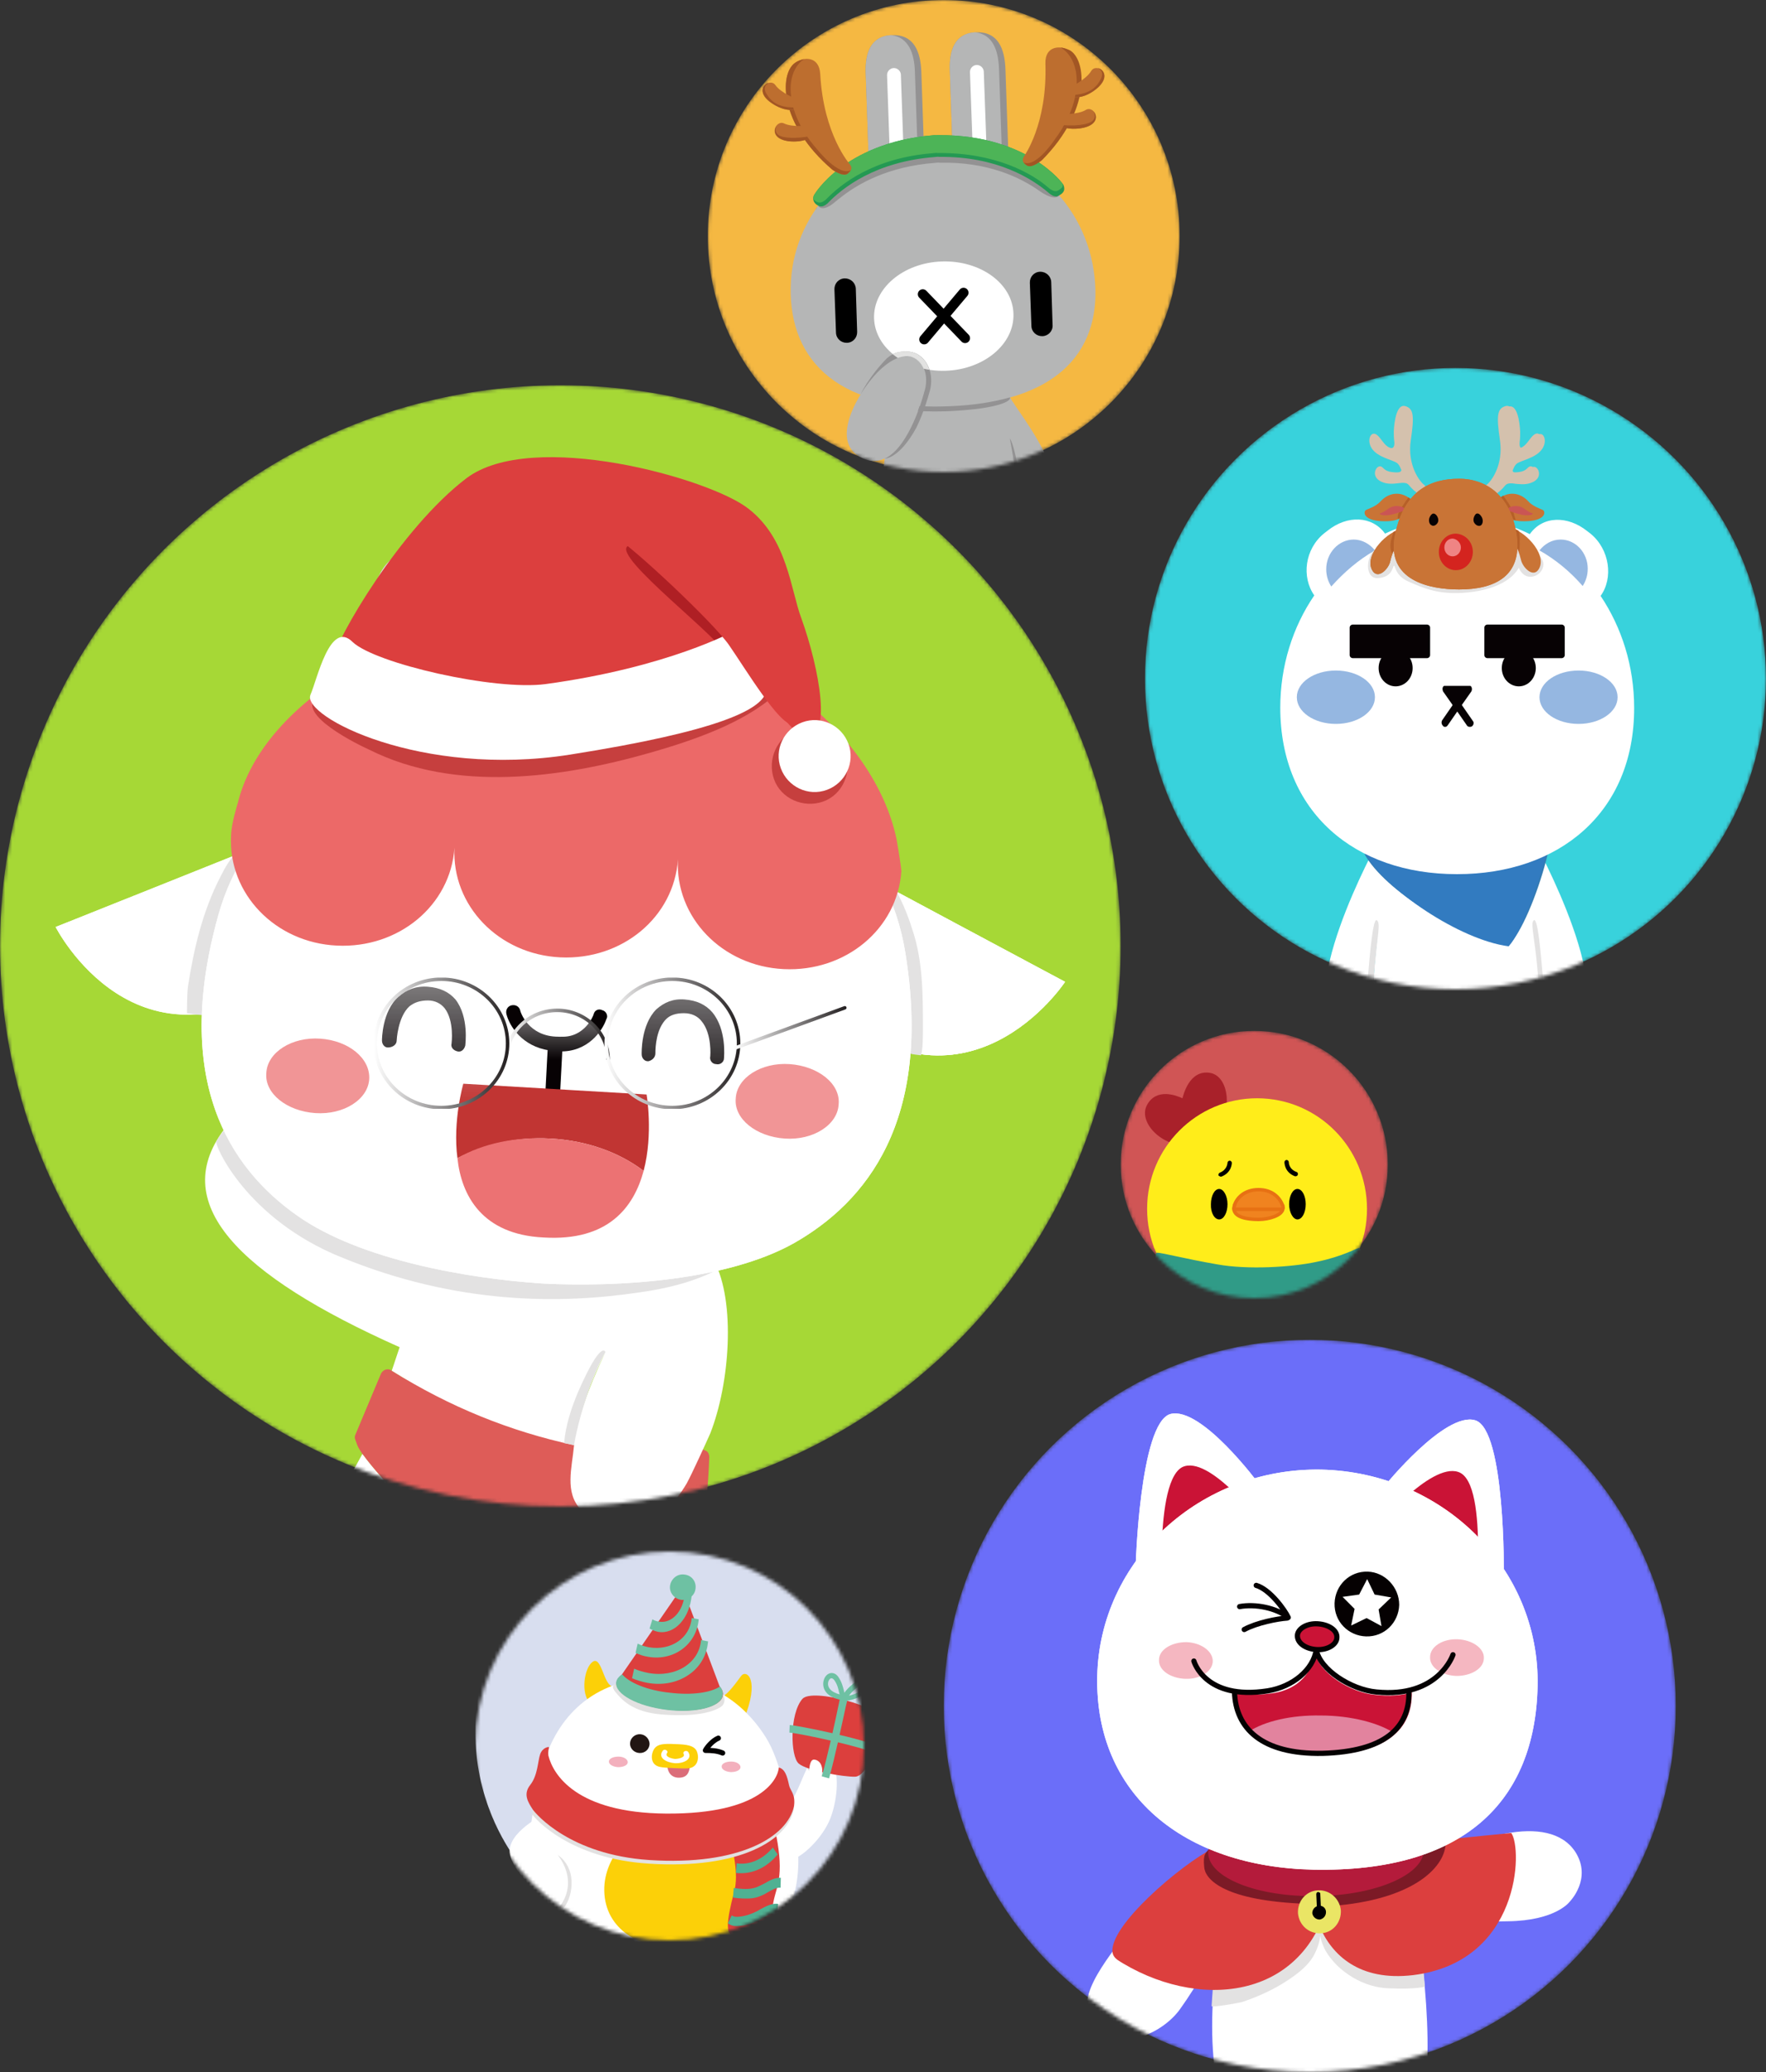 <svg width="509" height="597" viewBox="0 0 509 597" fill="none" xmlns="http://www.w3.org/2000/svg">
<rect x="0" y="0" width="509" height="597" fill="#333333" stroke="none"/>
<mask id="mask0_435_4695" style="mask-type:alpha" maskUnits="userSpaceOnUse" x="0" y="111" width="323" height="323">
<circle cx="161.5" cy="272.5" r="161.5" fill="#C4C4C4"/>
</mask>
<g mask="url(#mask0_435_4695)">
<circle cx="161.5" cy="272.5" r="161.5" fill="#A6D836"/>
<g clip-path="url(#clip0_435_4695)">
<path d="M199.914 416.354C198.784 418.894 193.417 421.716 192.005 424.256C184.944 435.826 188.898 434.133 176.753 425.384C176.47 425.384 176.47 425.102 176.188 424.82C173.645 421.434 167.996 423.127 168.279 417.765C168.279 416.636 169.409 416.072 168.279 415.79C150.484 411.839 129.018 405.066 112.918 394.907C111.788 394.061 110.375 394.625 109.811 395.754L102.467 413.25C102.184 413.814 102.184 414.379 102.467 414.943C103.032 416.354 102.749 416.354 104.444 418.894C110.658 427.36 121.109 437.519 135.514 449.936C135.796 450.218 136.079 450.218 136.361 450.5L154.156 455.58C154.439 455.58 155.003 455.58 155.286 455.58C155.568 455.58 155.851 455.297 156.416 455.297C156.416 455.297 156.698 455.297 156.698 455.015C171.951 450.5 186.921 447.114 201.609 444.856C202.738 444.574 200.479 445.138 201.609 444.856C203.303 437.801 204.151 427.924 204.433 419.741C204.433 419.176 204.151 418.33 203.586 418.047L199.914 416.354Z" fill="#DE5C58"/>
<path d="M135.796 450.218C121.391 437.801 110.658 427.36 104.444 418.894C96.535 433.568 90.038 442.316 85.237 447.678C70.549 450.218 72.526 456.426 74.221 463.481C81 477.591 97.1 481.26 104.726 472.794C114.047 466.303 127.605 459.813 135.796 450.218Z" fill="white"/>
<path d="M197.936 427.36C199.348 424.82 203.585 415.508 204.715 412.968C210.364 398.576 212.059 375.153 205.845 363.301L65.182 324.64C47.952 346.369 68.289 367.252 115.177 388.135L122.238 366.123L115.177 388.135L112.917 394.907C129.582 405.349 147.094 412.404 165.454 416.354C166.301 409.299 169.126 400.269 174.492 389.546C169.408 400.269 166.301 409.017 165.454 416.354C164.889 422.845 162.629 429.9 167.431 434.979C180.989 445.703 190.875 439.212 197.936 427.36Z" fill="white"/>
<path d="M65.748 324.076C64.053 326.333 62.923 327.744 62.358 328.873C61.793 330.002 71.114 351.167 98.23 362.172C131.842 376 161.782 375.718 184.379 372.331C206.975 369.227 213.754 360.761 213.754 360.761L118.849 350.884L65.748 324.076Z" fill="#E3E2E2"/>
<path d="M105.291 203.295C105.291 203.295 102.466 166.045 114.047 160.401C125.628 154.757 130.147 188.621 130.147 188.621L105.291 203.295Z" fill="#DCDCDD"/>
<path d="M225.052 209.786C225.052 209.786 231.831 173.1 220.815 166.327C209.799 159.555 201.891 192.572 201.891 192.572L225.052 209.786Z" fill="#DCDCDD"/>
<path d="M81.565 240.827C80.435 241.392 16.035 267.072 16.035 267.072C16.035 267.072 39.479 313.352 85.237 280.617C116.589 257.759 81.565 240.827 81.565 240.827Z" fill="white"/>
<path d="M81.565 240.827C80.435 241.392 16.035 267.072 16.035 267.072C16.035 267.072 39.479 313.352 85.237 280.617C116.589 257.759 81.565 240.827 81.565 240.827Z" fill="white"/>
<path d="M69.136 244.778C66.594 246.754 64.9 249.858 63.487 252.68C58.403 262.557 55.861 273.28 54.166 284.286C53.884 286.543 53.884 291.905 53.884 291.905C58.685 292.752 60.945 292.47 64.617 292.752C65.182 282.875 68.007 273.28 69.701 263.403C70.549 258.042 71.114 252.68 72.808 247.6C73.091 246.754 73.373 245.625 72.808 244.778C72.243 244.214 71.678 244.214 70.831 244.214C70.266 244.496 69.419 244.778 68.854 245.343" fill="#E3E2E2"/>
<path d="M244.824 249.575C245.672 250.14 306.964 282.875 306.964 282.875C306.964 282.875 278.436 326.333 236.633 288.801C207.823 262.839 244.824 249.575 244.824 249.575Z" fill="white"/>
<path d="M244.824 249.575C245.672 250.14 306.964 282.875 306.964 282.875C306.964 282.875 278.436 326.333 236.633 288.801C207.823 262.839 244.824 249.575 244.824 249.575Z" fill="white"/>
<path d="M244.824 249.575C245.672 250.14 306.964 282.875 306.964 282.875C306.964 282.875 278.436 326.333 236.633 288.801C207.823 262.839 244.824 249.575 244.824 249.575Z" fill="white"/>
<path d="M256.97 254.655C259.512 258.324 261.489 263.121 262.901 267.636C266.008 276.666 266.008 286.543 266.008 296.138C266.008 298.678 266.008 302.346 265.443 304.04C263.466 303.757 260.924 303.757 260.359 302.064C260.077 301.5 260.077 300.089 260.077 299.242C260.077 287.954 257.534 276.666 255.275 265.661C254.71 262.274 254.145 258.324 256.122 255.502" fill="#E3E2E2"/>
<path d="M260.924 274.409C251.32 214.583 170.538 200.473 166.301 200.473C161.782 200.191 79.023 205.835 62.923 263.685C49.647 311.095 66.03 336.492 85.802 350.32C103.879 363.019 134.949 368.381 156.415 369.792C178.164 370.92 209.517 368.945 228.724 358.222C249.626 346.369 268.833 322.947 260.924 274.409Z" fill="white"/>
<path d="M260.924 274.409C251.32 214.583 170.538 200.473 166.301 200.473C161.782 200.191 79.023 205.835 62.923 263.685C49.647 311.095 66.03 336.492 85.802 350.32C103.879 363.019 134.949 368.381 156.415 369.792C178.164 370.92 209.517 368.945 228.724 358.222C249.626 346.369 268.833 322.947 260.924 274.409Z" fill="white"/>
<path d="M258.382 241.674C252.167 212.043 217.143 180.719 167.713 177.897C118.284 175.075 75.633 202.166 68.572 231.233C68.572 231.233 66.594 237.441 66.594 240.827C65.747 257.477 79.305 271.587 97.1 272.433C114.894 273.28 129.864 260.863 130.994 244.214C131.277 240.827 131.277 240.827 130.994 244.214C130.147 260.863 143.705 274.973 161.499 275.82C179.294 276.666 194.264 264.25 195.394 247.6C195.676 244.214 195.676 244.214 195.394 247.6C194.547 264.25 208.104 278.36 225.899 279.206C243.694 280.053 258.664 267.636 259.794 250.986C259.511 247.882 258.382 241.674 258.382 241.674Z" fill="#EC6968"/>
<path d="M91.168 200.755C85.236 205.835 103.314 214.583 106.421 215.994C131.277 228.411 161.782 224.178 187.485 216.841C199.348 213.454 214.319 208.375 223.357 200.191C222.51 199.344 217.426 199.062 216.296 199.344C195.959 203.86 175.057 206.399 153.873 206.964C143.14 207.246 132.406 206.964 121.673 204.988C111.505 203.013 101.336 199.627 91.168 200.473C91.733 199.909 92.015 199.627 92.58 199.062" fill="#C63F3E"/>
<path d="M243.695 216.841C245.672 222.485 242.847 228.975 237.198 230.951C231.549 232.926 225.053 230.104 223.075 224.46C221.098 218.816 223.923 212.326 229.572 210.35C235.221 208.093 241.435 211.197 243.695 216.841Z" fill="#C63F3E"/>
<path d="M158.393 326.333C157.263 326.051 156.698 325.204 156.698 324.076L157.828 302.629C157.828 301.5 158.958 300.653 160.088 300.653C161.218 300.653 162.065 301.782 162.065 302.911L160.935 324.358C160.653 325.487 159.805 326.615 158.393 326.333C158.675 326.333 158.393 326.333 158.393 326.333Z" fill="#070204"/>
<path d="M186.356 315.328C186.356 315.328 188.333 326.615 185.508 337.339C178.447 331.977 169.126 328.591 158.675 328.026C148.789 327.462 139.468 329.72 131.842 333.67C130.429 322.947 133.536 312.223 133.536 312.223L186.356 315.328Z" fill="#C13533"/>
<path d="M158.675 328.026C169.126 328.591 178.447 331.977 185.508 337.339C182.684 347.78 175.34 357.657 156.698 356.528C138.903 355.682 132.972 344.394 131.842 333.67C139.186 329.437 148.507 327.462 158.675 328.026Z" fill="#EC7273"/>
<path d="M161.217 302.911C160.087 302.911 159.522 301.782 159.522 300.653C159.522 299.525 160.652 298.678 161.782 298.678C168.561 298.96 171.103 292.47 171.103 292.187C171.386 291.059 172.515 290.494 173.645 291.059C174.775 291.341 175.34 292.752 174.775 293.598C173.645 296.985 169.408 303.193 161.217 302.911C161.5 302.911 161.217 302.911 161.217 302.911Z" fill="#070204"/>
<path d="M158.393 302.629C150.484 301.5 146.812 295.574 145.965 292.187C145.682 291.059 146.247 289.93 147.377 289.648C148.507 289.365 149.636 289.93 149.919 291.059C149.919 291.341 152.179 298.678 160.935 298.678C162.065 298.678 162.912 299.525 162.912 300.653C162.912 301.782 162.065 302.629 160.935 302.629C160.087 302.911 159.24 302.629 158.393 302.629Z" fill="#070204"/>
<path d="M106.421 310.812C106.138 316.738 99.077 321.254 90.885 320.689C82.694 320.125 76.198 315.045 76.763 309.119C77.045 303.193 84.107 298.678 92.298 299.242C100.489 299.807 106.703 304.886 106.421 310.812Z" fill="#F19596"/>
<path d="M241.716 318.15C241.434 324.076 234.373 328.591 226.181 328.026C217.99 327.462 211.494 322.382 212.059 316.456C212.341 310.53 219.403 306.015 227.594 306.579C235.785 307.144 242.281 312.223 241.716 318.15Z" fill="#F19596"/>
<path d="M111.788 301.782C110.658 301.782 110.093 300.653 110.093 299.807C110.093 299.525 110.093 291.341 114.895 287.108C117.154 285.132 119.979 284.004 123.368 284.286C126.758 284.568 129.3 285.697 131.277 287.954C135.231 293.034 134.101 300.935 134.101 301.218C133.819 302.346 132.972 303.193 131.842 302.911C130.712 302.629 129.865 301.782 130.147 300.653C130.147 300.653 130.994 294.163 128.17 290.494C127.04 289.083 125.345 288.237 123.368 288.237C121.109 288.237 119.414 288.801 118.002 289.93C114.612 293.034 114.33 299.807 114.33 299.807C114.33 300.935 113.2 301.782 111.788 301.782C112.07 301.782 112.07 301.782 111.788 301.782Z" fill="#070204"/>
<path d="M186.639 305.733C185.791 305.733 184.944 304.886 184.944 303.758C184.944 303.475 184.661 295.292 189.181 290.777C191.44 288.801 193.982 287.672 197.372 287.955C200.761 288.237 203.304 289.366 205.281 291.623C209.518 296.703 208.67 304.604 208.67 304.886C208.67 306.015 207.54 306.862 206.411 306.58C205.281 306.58 204.433 305.451 204.716 304.322C204.716 304.322 205.281 297.831 202.174 294.163C201.044 292.752 199.349 291.905 197.089 291.905C194.83 291.905 193.135 292.47 192.005 293.598C189.181 296.42 188.898 301.5 188.898 303.475C188.898 304.604 188.051 305.451 186.921 305.733C186.921 305.733 186.921 305.733 186.639 305.733Z" fill="#070204"/>
<path d="M174.493 389.546C174.493 389.546 173.363 385.595 166.584 401.116C162.63 410.428 162.63 415.79 162.63 415.79L165.454 416.354C165.454 416.354 166.302 410.71 168.844 403.091C171.386 394.625 174.493 389.546 174.493 389.546Z" fill="#E3E2E2"/>
<path d="M95.688 190.596C96.817 184.106 115.459 152.217 134.384 137.825C153.308 123.433 204.715 137.825 215.731 146.573C227.029 155.322 227.877 169.996 230.984 178.18C236.068 192.289 240.305 214.301 231.549 211.761C222.792 209.221 213.189 178.462 210.647 182.13C208.105 185.799 199.631 195.111 199.631 195.111L152.461 204.706L95.688 190.596Z" fill="#DC3F3E"/>
<path d="M180.99 157.297C181.837 156.733 211.495 181.848 211.495 181.848C211.495 181.848 209.518 192.007 199.349 194.265C189.181 196.522 208.953 192.572 209.235 188.903C209.518 185.235 175.905 160.119 180.99 157.297Z" fill="#AF1F24"/>
<path d="M89.474 200.191C86.932 206.399 121.391 224.178 164.325 217.405C207.258 210.632 219.403 204.424 220.816 199.344C222.228 194.265 211.495 181.848 211.495 181.848C211.495 181.848 192.57 192.289 157.263 197.087C142.576 199.062 108.116 191.161 101.62 184.952C95.123 178.462 91.451 195.676 89.474 200.191Z" fill="white"/>
<path d="M244.542 214.301C246.519 219.663 243.695 225.589 238.328 227.564C232.962 229.54 227.03 226.718 225.053 221.356C223.076 215.994 225.9 210.068 231.267 208.093C236.633 206.117 242.565 208.939 244.542 214.301Z" fill="white"/>
<path d="M177.035 154.475C182.402 157.579 205.563 179.308 210.082 185.799C214.602 192.29 224.77 209.221 228.442 208.657C232.114 208.093 230.984 188.903 230.702 189.185C230.137 189.185 186.639 144.598 186.639 144.598L177.035 154.475Z" fill="#DC3F3E"/>
<g clip-path="url(#clip1_435_4695)">
<path d="M145.914 305.322C145.914 297.466 152.495 291.09 160.603 291.09C168.71 291.09 175.292 297.466 175.292 305.322" fill="url(#paint0_linear_435_4695)"/>
<path d="M145.914 305.322C145.914 297.466 152.495 291.09 160.603 291.09C168.71 291.09 175.292 297.466 175.292 305.322" stroke="url(#paint1_linear_435_4695)" stroke-miterlimit="10"/>
<path d="M193.796 319.091C204.332 319.091 212.873 310.816 212.873 300.608C212.873 290.4 204.332 282.125 193.796 282.125C183.261 282.125 174.72 290.4 174.72 300.608C174.72 310.816 183.261 319.091 193.796 319.091Z" fill="url(#paint2_linear_435_4695)" stroke="url(#paint3_linear_435_4695)" stroke-miterlimit="10"/>
<path d="M127.219 319.091C137.755 319.091 146.296 310.816 146.296 300.608C146.296 290.4 137.755 282.125 127.219 282.125C116.683 282.125 108.143 290.4 108.143 300.608C108.143 310.816 116.683 319.091 127.219 319.091Z" fill="url(#paint4_linear_435_4695)" stroke="url(#paint5_linear_435_4695)" stroke-miterlimit="10"/>
<path d="M211.919 301.902L243.491 290.35" stroke="url(#paint6_linear_435_4695)" stroke-miterlimit="10" stroke-linecap="round" stroke-linejoin="round"/>
</g>
</g>
</g>
<mask id="mask1_435_4695" style="mask-type:alpha" maskUnits="userSpaceOnUse" x="204" y="0" width="136" height="136">
<circle cx="272" cy="68" r="68" fill="#C4C4C4"/>
</mask>
<g mask="url(#mask1_435_4695)">
<circle cx="272" cy="68" r="68" fill="#F5B842"/>
<g clip-path="url(#clip2_435_4695)">
<path d="M257.126 10.12C250.741 10.34 249.312 15.557 249.52 21.09L251.474 77.808C251.609 82.202 255.363 85.657 259.757 85.523C264.15 85.389 267.633 81.699 267.498 77.305L265.544 20.586C265.306 14.989 263.511 9.899 257.126 10.12Z" fill="#939293"/>
<path d="M256.811 10.113C250.738 10.498 249.343 15.62 249.52 21.09L251.474 77.808C251.619 81.729 254.62 84.916 258.37 85.401C262.578 85.043 265.776 81.409 265.638 77.173L263.684 20.455C263.497 15.459 261.948 10.721 256.811 10.113Z" fill="#B5B6B6"/>
<path d="M281.369 9.306C274.984 9.526 273.555 14.743 273.763 20.276L275.717 76.994C275.852 81.388 279.606 84.844 284 84.71C288.393 84.576 291.877 80.885 291.741 76.491L289.788 19.772C289.55 14.175 287.754 9.085 281.369 9.306Z" fill="#939293"/>
<path d="M281.054 9.299C274.982 9.684 273.586 14.806 273.764 20.276L275.718 76.994C275.862 80.915 278.863 84.102 282.613 84.587C286.821 84.228 290.019 80.595 289.881 76.359L287.927 19.64C287.71 14.581 286.191 9.907 281.054 9.299Z" fill="#B5B6B6"/>
<path d="M260.664 50.441C260.706 51.516 259.835 52.478 258.76 52.52C257.685 52.561 256.723 51.689 256.681 50.614L255.667 21.686C255.625 20.611 256.497 19.648 257.572 19.607C258.647 19.565 259.609 20.437 259.651 21.512L260.664 50.441Z" fill="white"/>
<path d="M284.592 49.62C284.634 50.695 283.762 51.657 282.688 51.699C281.613 51.741 280.651 50.869 280.609 49.794L279.565 20.802C279.523 19.727 280.394 18.765 281.469 18.723C282.544 18.681 283.506 19.553 283.548 20.628L284.592 49.62Z" fill="white"/>
<path d="M315.216 77.841C318.209 97.615 308.755 115.879 272.911 117.126C240.069 118.275 226.67 102.433 227.977 80.849C229.232 60.306 246.228 42.445 270.313 41.628C294.368 40.747 312.081 57.275 315.216 77.841Z" fill="#B5B6B6"/>
<path d="M294.248 124.342C293.839 122.66 293.111 121.129 292.859 119.449C292.662 118.213 292.684 117.108 292.01 116.02C291.306 114.869 290.733 113.499 289.549 112.654C288.614 112.004 286.777 112.251 285.803 112.011C285.111 111.871 284.24 111.19 283.551 110.892C281.483 109.998 279.31 109.702 277.039 109.531C271.015 109.032 264.767 110.361 259.343 113.097C256.876 119.746 253.72 132.51 254.685 152.623C255.883 154.322 256.957 155.923 258.445 157.405C259.498 158.469 260.457 159.499 261.704 160.314C263.076 161.225 264.679 161.636 266.148 162.424C268.774 163.835 270.829 165.36 273.902 164.916C278.747 164.254 281.688 160.9 284.913 157.489C289.107 152.991 292.643 148.259 294.09 142.095C295.407 136.15 295.743 130.28 294.248 124.342Z" fill="#B5B6B6"/>
<path d="M291.859 115.701C293.603 118.548 300.107 126.797 303.586 136.249C305.597 141.628 305.814 146.688 302.406 149.716C297.969 153.704 293.046 150.257 293.046 150.257" fill="#B5B6B6"/>
<path d="M255.522 127.586C255.522 127.586 252.54 147.62 254.879 162.074C256.99 175.227 258.495 179.048 267.588 177.617C274.21 176.58 272.368 165.801 272.368 165.801L276.351 165.628C276.351 165.628 276.008 176.742 282.444 177.122C291.564 177.556 292.753 173.315 294.041 160.734C295.369 147.744 291.017 126.426 291.017 126.426" fill="#B5B6B6"/>
<path d="M247.05 95.634C247.08 97.341 245.789 98.737 244.083 98.766C242.377 98.796 240.981 97.504 240.951 95.797L240.5 83.34C240.47 81.634 241.761 80.238 243.467 80.208C245.173 80.179 246.57 81.47 246.663 83.147L247.05 95.634Z" fill="black"/>
<path d="M303.377 93.719C303.47 95.396 302.116 96.822 300.409 96.851C298.703 96.881 297.307 95.589 297.277 93.883L296.826 81.426C296.796 79.719 298.087 78.323 299.793 78.293C301.5 78.264 302.896 79.556 302.989 81.232L303.377 93.719Z" fill="black"/>
<path d="M292.101 90.399C292.405 99.094 283.637 106.471 272.543 106.819C261.449 107.167 252.231 100.444 251.927 91.75C251.624 83.056 260.391 75.679 271.485 75.33C282.579 74.982 291.861 81.674 292.101 90.399Z" fill="white"/>
<path d="M265.963 84.762L278.16 97.421" stroke="black" stroke-width="2.854" stroke-miterlimit="10" stroke-linecap="round"/>
<path d="M277.721 84.332L266.371 97.787" stroke="black" stroke-width="2.854" stroke-miterlimit="10" stroke-linecap="round"/>
<path d="M235.79 59.299C235.498 59.672 235.27 60.015 235.043 60.358C235.073 60.422 235.137 60.392 235.167 60.455L235.79 59.299Z" fill="#A7A5A6"/>
<path d="M299.585 55.005C304.259 58.257 305.277 56.287 305.277 56.287C297.153 46.931 284.916 41.096 270.313 41.628C255.393 42.153 243.253 49.179 235.82 59.362C235.82 59.362 236.982 61.313 240.611 58.257C240.772 58.102 240.869 57.978 241.061 57.887L241.124 57.856C241.383 57.577 241.607 57.392 241.799 57.301C246.967 53.044 255.88 47.945 269.546 46.92C269.61 46.89 269.673 46.86 269.704 46.924L269.767 46.893C269.831 46.863 269.925 46.896 269.989 46.866C270.147 46.869 270.211 46.839 270.369 46.842C270.432 46.812 270.526 46.845 270.526 46.845C270.621 46.879 270.684 46.848 270.778 46.882C284.778 46.559 294.164 51.169 299.585 55.005Z" fill="#939293"/>
<path d="M291.051 126.332C291.051 126.332 293.612 139.116 294.203 150.88C294.61 151.078 295.175 151.279 295.773 151.385C293.133 128.08 291.051 126.332 291.051 126.332Z" fill="#939293"/>
<path d="M291.125 114.486C286.297 115.844 280.562 116.772 273.955 117.02C273.576 117.045 273.26 117.038 272.88 117.062C267.506 117.272 262.585 116.953 258.207 116.297C258.104 116.737 257.937 117.208 257.77 117.679C262.336 118.401 267.384 118.659 272.852 118.483C273.232 118.459 273.611 118.435 273.927 118.442C277.057 118.283 280.063 118.026 282.851 117.639C291.974 116.272 291.125 114.486 291.125 114.486Z" fill="#939293"/>
<path d="M266.262 113.013C266.262 113.013 260.44 136.119 249.615 132.429C237.63 128.273 248.022 112.145 252.951 107.22C257.88 102.294 261.518 102.051 263.518 103.133C266.581 104.805 267.7 108.966 266.262 113.013Z" fill="#B5B6B6"/>
<path d="M252.952 107.22C256.238 103.936 259.01 102.696 261.096 102.642C262.077 102.567 262.893 102.805 263.613 103.166C266.675 104.838 267.7 108.966 266.357 113.047C266.357 113.047 262.42 128.607 255.023 132.125C255.023 132.125 259.158 132.271 264.137 123.176C266.343 118.607 267.568 114.113 267.738 113.485C269.346 108.809 267.893 103.946 264.299 101.979C263.361 101.487 262.229 101.243 261.06 101.252C259.226 101.342 257.772 101.408 255.652 103.198C250.431 108.497 248.025 113.63 248.025 113.63C249.656 110.977 251.533 108.677 252.952 107.22Z" fill="#939293"/>
<path d="M264.205 101.946C263.267 101.453 262.134 101.21 260.966 101.218C259.669 101.287 258.594 101.329 257.286 102.03C257.783 102.419 258.281 102.808 258.749 103.133C259.544 102.833 260.337 102.691 261.001 102.609C261.982 102.534 262.799 102.771 263.518 103.133C264.769 103.79 265.664 104.85 266.237 106.22C266.772 106.357 267.276 106.43 267.874 106.537C267.249 104.565 265.987 102.897 264.205 101.946Z" fill="#E2E2E1"/>
<path d="M306.505 53.278L306.474 53.214C306.383 53.023 303.831 49.465 298.088 45.939C292.876 42.708 283.855 38.864 270.681 38.95C270.587 38.916 270.493 38.883 270.429 38.913C270.271 38.91 270.113 38.907 269.986 38.968C269.892 38.934 269.764 38.995 269.67 38.961C269.606 38.992 269.576 38.928 269.512 38.958C269.418 38.925 269.354 38.955 269.196 38.952C269.133 38.982 269.038 38.949 268.975 38.979C255.783 40.013 247.131 44.675 242.227 48.337C236.809 52.4 234.619 56.179 234.552 56.367L234.518 56.462C234.485 56.556 234.218 57.309 234.582 58.074C234.855 58.648 235.383 59.101 236.136 59.369L236.23 59.402C236.23 59.402 236.23 59.402 236.324 59.436C236.482 59.439 236.576 59.472 236.734 59.475C237.271 59.455 237.845 59.181 238.392 58.687L238.455 58.657C242.68 54.222 252.243 46.545 269.452 45.244C269.516 45.214 269.58 45.184 269.61 45.247L269.674 45.217C269.738 45.187 269.832 45.22 269.896 45.19C270.053 45.193 270.117 45.163 270.275 45.166C270.339 45.135 270.433 45.169 270.433 45.169C270.527 45.202 270.591 45.172 270.685 45.205C287.399 45 297.567 51.584 302.165 55.498C303.003 56.273 303.786 56.605 304.482 56.587C304.639 56.59 304.703 56.559 304.831 56.499C304.895 56.468 304.894 56.468 304.958 56.438L305.213 56.317C305.915 55.983 306.461 55.489 306.662 54.924C306.899 54.107 306.535 53.342 306.505 53.278Z" fill="#249953"/>
<path d="M306.143 53.998C306.501 53.436 306.258 52.926 306.073 52.701C306.043 52.637 305.949 52.603 305.888 52.476C304.838 51.255 302.331 48.614 298.088 45.939C292.876 42.708 283.854 38.864 270.68 38.95C270.586 38.916 270.492 38.883 270.428 38.913C270.271 38.91 270.113 38.907 269.985 38.968C269.891 38.934 269.764 38.995 269.669 38.961C269.606 38.992 269.575 38.928 269.512 38.958C269.417 38.925 269.354 38.955 269.196 38.952C269.132 38.982 269.038 38.949 268.974 38.979C255.782 40.013 247.131 44.675 242.226 48.337C236.808 52.4 234.618 56.179 234.551 56.368L234.518 56.462C234.484 56.556 234.384 56.838 234.405 57.376C234.745 57.761 235.118 58.053 235.683 58.254L235.777 58.288C235.777 58.288 235.777 58.288 235.871 58.321C236.029 58.324 236.123 58.358 236.281 58.361C236.819 58.34 237.392 58.067 237.939 57.572L238.003 57.542C242.228 53.108 251.791 45.431 269 44.13C269.063 44.099 269.127 44.069 269.158 44.133L269.221 44.102C269.285 44.072 269.379 44.105 269.443 44.075C269.601 44.078 269.665 44.048 269.822 44.051C269.886 44.021 269.98 44.054 269.98 44.054C270.074 44.088 270.138 44.057 270.232 44.091C286.946 43.886 297.534 50.035 302.068 53.98C302.906 54.755 303.689 55.086 304.384 55.068C304.542 55.072 304.606 55.041 304.734 54.98C304.797 54.95 304.797 54.95 304.861 54.92L305.116 54.799C305.532 54.523 305.821 54.307 306.143 53.998Z" fill="#4DB457"/>
<path d="M244.962 47.349C244.962 47.349 237.357 38.92 236.406 21.303C236.098 16.053 231.544 16.341 229.109 18.125C224.593 21.29 224.53 35.79 239.91 48.891C239.91 48.891 242.993 51.101 244.308 50.084C246.009 48.728 245.299 47.892 244.962 47.349Z" fill="#BD6E2F"/>
<path d="M244.279 50.021C244.728 49.65 245.05 49.341 245.214 49.028C241.734 50.918 235.601 43.119 235.601 43.119C229.449 36.267 228.434 30.023 228.434 30.023C226.16 20.31 231.593 17.101 231.721 17.04C231.499 17.067 231.277 17.094 231.086 17.185C231.022 17.216 231.022 17.216 230.958 17.246C230.767 17.337 230.609 17.334 230.418 17.425C230.354 17.455 230.29 17.485 230.29 17.485C230.163 17.546 229.972 17.637 229.844 17.698C229.78 17.728 229.717 17.758 229.717 17.758C229.525 17.849 229.364 18.004 229.173 18.095C224.593 21.29 224.531 35.79 239.91 48.891C239.91 48.891 242.964 51.037 244.279 50.021Z" fill="#A25624"/>
<path d="M229.507 28.496C229.507 28.496 225.117 26.829 223.457 24.49C221.828 22.215 216.574 25.965 222.563 29.843C228.582 33.786 233.447 30.533 229.507 28.496Z" fill="#BD6E2F"/>
<path d="M233.21 36.121C233.21 36.121 228.523 36.786 225.988 35.567C223.453 34.347 220.685 40.2 227.814 40.721C235.006 41.211 237.604 35.987 233.21 36.121Z" fill="#BD6E2F"/>
<path d="M228.812 31.642L228.637 30.943C224.246 30.919 222.164 29.172 220.881 26.966C219.564 24.855 221.574 23.821 221.574 23.821C219.764 24.291 218.321 27.011 222.626 29.813C225.057 31.473 227.261 31.832 228.812 31.642Z" fill="#A25624"/>
<path d="M232.642 39.364C232.642 39.364 228.616 40.105 225.629 39.414C222.641 38.723 223.762 36.312 223.826 36.282C222.787 37.715 223.178 40.345 227.908 40.755C230.085 40.893 231.797 40.547 233.073 39.941L232.642 39.364Z" fill="#A25624"/>
<path d="M295.103 45.09C295.103 45.09 301.883 35.999 301.312 18.358C301.132 13.047 305.744 13.044 308.242 14.515C313.02 17.327 314.411 31.762 300.201 46.107C300.201 46.107 297.373 48.547 295.937 47.666C294.253 46.59 294.839 45.685 295.103 45.09Z" fill="#BD6E2F"/>
<path d="M296.031 47.699C295.564 47.374 295.191 47.082 295.069 46.827C298.703 48.384 304.11 40.024 304.11 40.024C309.623 32.709 310.126 26.369 310.126 26.369C311.456 16.506 305.856 13.773 305.667 13.706C305.919 13.742 306.077 13.745 306.329 13.782L306.423 13.816C306.612 13.882 306.77 13.886 306.958 13.953C307.052 13.986 307.052 13.986 307.146 14.019C307.334 14.086 307.428 14.12 307.616 14.187C307.711 14.22 307.711 14.22 307.805 14.254C307.993 14.321 308.211 14.451 308.4 14.518C313.177 17.33 314.569 31.765 300.358 46.111C300.295 46.141 297.467 48.581 296.031 47.699Z" fill="#A25624"/>
<path d="M308.827 24.953C308.827 24.953 313.07 22.857 314.506 20.453C315.913 17.985 321.471 21.286 315.856 25.756C310.274 30.131 305.18 27.313 308.827 24.953Z" fill="#BD6E2F"/>
<path d="M305.862 32.855C305.862 32.855 310.595 33.107 312.96 31.669C315.39 30.201 318.661 35.764 311.626 36.919C304.527 38.105 301.465 33.147 305.862 32.855Z" fill="#BD6E2F"/>
<path d="M309.81 28.005L309.95 27.313C314.286 26.893 316.251 24.942 317.338 22.626C318.456 20.373 316.356 19.573 316.356 19.573C318.15 19.893 319.837 22.454 315.889 25.662C313.578 27.543 311.355 28.131 309.81 28.005Z" fill="#A25624"/>
<path d="M306.683 36.063C306.683 36.063 310.782 36.46 313.675 35.475C316.569 34.49 315.255 32.221 315.225 32.157C316.399 33.475 316.283 36.19 311.562 36.95C309.439 37.255 307.642 37.093 306.325 36.624L306.683 36.063Z" fill="#A25624"/>
</g>
</g>
<mask id="mask2_435_4695" style="mask-type:alpha" maskUnits="userSpaceOnUse" x="137" y="447" width="112" height="112">
<circle cx="193" cy="503" r="56" fill="#C4C4C4"/>
</mask>
<g mask="url(#mask2_435_4695)">
<circle cx="200.605" cy="498.969" r="63.605" fill="#D8DEEF"/>
<g clip-path="url(#clip3_435_4695)">
<path d="M164.445 559.316L163.396 559.505C163.396 560.169 165.493 561.308 165.969 561.687C169.114 563.775 172.448 564.913 176.069 565.862C177.022 566.146 177.975 566.431 178.928 566.621C179.595 566.81 180.262 567 180.262 567C181.596 566.905 183.406 566.051 184.454 565.292C183.692 564.628 182.739 564.533 181.786 564.344C179.309 563.964 176.832 563.68 174.449 562.921C173.02 562.446 171.591 561.782 170.257 561.023C168.923 560.359 167.589 559.6 166.35 558.746C166.064 558.557 165.874 558.462 165.588 558.367C165.207 558.272 164.73 558.462 164.54 558.746" fill="#E2E1E1"/>
<path d="M170.066 490.631C167.303 487.974 168.351 480.48 170.828 478.772C173.306 477.064 173.877 484.749 176.26 485.792C178.642 486.836 172.639 493.192 170.066 490.631Z" fill="#FCD008"/>
<path d="M208.275 488.733C209.8 488.069 212.087 484.938 213.611 482.851C215.136 480.859 219.233 483.8 214.278 495.659" fill="#FCD008"/>
<path d="M158.156 553.434C153.201 547.172 151.391 540.437 152.439 530.475C153.582 520.609 155.012 514.253 156.345 509.225C159.776 496.512 169.114 484.369 187.884 483.42C206.655 482.567 216.374 493.571 220.757 500.592C225.045 507.422 226.665 518.427 227.999 522.222C230.858 530.76 232.858 550.113 219.709 559.41C207.704 567.949 195.793 567.854 187.313 567.095C178.832 566.526 165.874 563.3 158.156 553.434Z" fill="white"/>
<path d="M160.157 534.08C162.634 535.409 164.254 538.065 164.635 540.816C165.016 543.567 164.445 546.793 162.92 549.07C162.539 549.734 162.063 550.303 161.396 550.777C160.252 551.631 158.728 552.675 157.775 553.054L156.917 551.916C155.679 552.011 156.536 551.536 156.536 551.441C157.108 546.698 159.681 542.239 159.871 537.496C159.966 536.357 159.871 535.124 160.157 534.08Z" fill="#E2E1E1"/>
<path d="M223.426 523.171C229.524 520.135 230.477 512.545 233.716 507.422C235.241 504.956 237.433 505.62 238.862 506.379C239.338 506.663 239.624 507.138 239.91 507.612C242.197 511.692 241.053 519.471 239.338 523.835C237.242 529.337 231.239 535.219 227.809 535.883" fill="white"/>
<path d="M233.621 510.173C233.335 510.268 233.049 510.079 232.859 509.794C232.668 509.509 232.668 508.181 232.668 507.897C232.668 507.043 233.049 507.327 233.621 506.758C234.193 506.189 235.145 505.999 235.908 506.284C236.67 506.568 237.146 507.138 237.623 507.802C237.909 508.276 238.194 508.75 238.385 509.225C238.48 509.794 238.29 509.32 238.099 509.794C237.813 510.268 237.527 511.691 237.051 511.691C236.67 511.691 236.289 511.502 236.003 511.217C235.908 511.122 235.717 510.932 235.622 510.838C235.431 510.743 235.241 510.648 235.05 510.553C234.383 510.458 233.907 510.268 233.621 510.173Z" fill="#E2E1E1"/>
<path d="M157.394 522.412C154.821 523.645 145.293 528.958 147.103 534.839C148.914 540.721 154.345 542.903 152.344 545.655C150.247 548.406 150.629 553.244 155.393 552.959C160.157 552.675 168.066 544.137 160.729 534.365" fill="white"/>
<path d="M195.222 524.024C183.311 524.499 173.973 534.365 174.164 544.706C174.355 555.995 184.741 561.877 196.651 561.403C208.561 560.928 219.138 553.244 218.471 544.706C217.899 530.665 207.132 523.55 195.222 524.024Z" fill="#FCD008"/>
<path d="M180.929 507.707C180.929 508.561 179.691 509.13 178.166 509.13C176.641 509.035 175.498 508.371 175.498 507.517C175.498 506.663 176.737 506.094 178.261 506.094C179.786 506.094 180.929 506.853 180.929 507.707Z" fill="#F3B0BD"/>
<path d="M213.421 509.13C213.421 509.984 212.183 510.553 210.658 510.553C209.134 510.458 207.99 509.794 207.99 508.94C207.99 508.086 209.229 507.517 210.753 507.517C212.278 507.517 213.421 508.276 213.421 509.13Z" fill="#F3B0BD"/>
<path d="M187.218 502.489C187.122 504.007 185.884 505.145 184.264 505.051C182.739 504.956 181.501 503.722 181.596 502.204C181.691 500.687 183.025 499.548 184.55 499.643C186.074 499.738 187.218 501.066 187.218 502.489Z" fill="#221613"/>
<path d="M192.363 508.466C192.268 508.94 192.459 511.976 195.413 512.166C198.081 512.26 198.652 510.648 198.843 508.845C198.938 506.948 192.363 508.466 192.363 508.466Z" fill="#DB6D79"/>
<path d="M194.364 509.414C198.366 509.604 199.223 509.604 200.272 508.655C201.51 507.422 201.32 505.335 200.653 504.197C199.795 502.963 198.175 502.584 194.745 502.489C191.22 502.299 189.6 502.489 188.647 503.722C187.885 504.766 187.408 506.853 188.552 508.181C189.505 509.13 190.362 509.225 194.364 509.414Z" fill="#FCD008"/>
<path d="M194.555 506.758C193.507 506.663 191.506 506.094 192.268 505.05C192.745 504.386 191.506 503.722 191.03 504.386C189.505 506.379 191.983 507.802 194.555 507.991C197.033 508.086 199.701 506.853 198.367 504.766C197.89 504.102 196.651 504.576 197.033 505.335C197.604 506.284 195.603 506.758 194.555 506.758Z" fill="white"/>
<path d="M207.037 500.781C205.418 501.446 203.798 503.343 203.321 504.292C205.036 504.292 206.752 504.387 208.276 505.051" stroke="#040101" stroke-width="1.5" stroke-miterlimit="10" stroke-linecap="round" stroke-linejoin="round"/>
<path d="M178.451 484.749C177.117 485.318 175.783 485.507 177.403 487.5C179.023 489.492 182.167 493.287 190.743 493.951C201.7 494.805 206.274 492.812 207.894 491.674C209.418 490.536 208.656 488.354 208.37 488.354C206.274 487.974 178.451 484.749 178.451 484.749Z" fill="#E2E1E1"/>
<path d="M207.417 485.887L196.65 457.237L179.213 482.472C178.356 483.136 177.784 483.895 177.689 484.654C177.308 487.974 183.787 491.484 192.267 492.528C200.748 493.571 207.989 491.674 208.37 488.354C208.466 487.595 208.18 486.741 207.417 485.887Z" fill="#DC3F3D"/>
<path d="M189.651 470.139C188.842 469.949 188.033 469.664 187.224 469.19L188.033 466.534C188.64 466.913 189.247 467.103 189.921 467.198C193.562 467.862 196.934 464.257 197.338 459.229L199.361 459.608C198.754 466.249 194.439 470.993 189.651 470.139Z" fill="#6EC1A3"/>
<path d="M186.886 477.349C185.605 477.159 184.392 476.78 183.178 476.21L183.785 473.554C184.864 474.028 185.942 474.408 187.089 474.598C193.36 475.641 198.889 471.941 199.361 466.154L201.384 466.534C200.777 473.744 194.237 478.582 186.886 477.349Z" fill="#6EC1A3"/>
<path d="M186.617 484.843C185.067 484.559 183.583 484.085 182.167 483.515L182.774 480.764C184.055 481.333 185.471 481.713 186.887 481.997C194.709 483.42 201.52 479.151 202.059 472.51L204.082 472.89C203.745 476.969 201.655 480.479 198.283 482.661C194.979 484.843 190.866 485.602 186.617 484.843Z" fill="#6EC1A3"/>
<path d="M207.512 485.887C204.844 487.69 199.318 488.449 193.124 487.69C186.645 487.026 181.404 484.844 179.308 482.377C178.355 483.041 177.688 483.8 177.593 484.749C177.212 488.069 183.691 491.579 192.172 492.623C200.652 493.666 207.893 491.769 208.275 488.449C208.465 487.595 208.179 486.741 207.512 485.887Z" fill="#6EC1A3"/>
<path d="M200.461 457.711C200.271 459.703 198.365 461.126 196.364 460.936C194.363 460.652 192.839 458.849 193.124 456.857C193.41 454.865 195.221 453.347 197.222 453.632C199.318 453.821 200.747 455.624 200.461 457.711Z" fill="#6EC1A3"/>
<path d="M231.239 489.492C227.523 493.856 227.809 505.999 230.191 508.086C232.573 510.173 243.245 511.976 246.484 511.881C249.629 511.786 253.726 502.963 254.202 495.469C254.488 491.958 234.097 486.171 231.239 489.492Z" fill="#DC3F3D"/>
<path d="M243.912 489.966C243.626 489.966 243.34 489.966 243.15 489.871C242.483 489.777 239.433 489.397 238.004 487.405C237.147 486.266 237.051 484.749 237.623 483.515C238.099 482.567 238.766 482.092 239.624 481.997C240.196 481.997 240.958 482.187 241.625 483.136C242.673 484.654 242.959 486.077 243.245 487.12C243.245 487.31 243.34 487.5 243.34 487.689C244.579 486.077 246.961 483.8 248.771 483.8C249.534 483.8 250.105 484.084 250.486 484.654C250.868 485.223 250.963 485.887 250.582 486.456C249.724 488.543 245.436 489.966 243.912 489.966ZM248.867 485.413C247.723 485.413 245.722 487.12 244.674 488.543C246.389 488.164 248.962 487.025 249.438 486.077C249.534 485.887 249.534 485.792 249.438 485.697C249.248 485.413 249.152 485.318 248.867 485.413ZM239.624 483.515C239.338 483.515 239.052 483.8 238.862 484.179C238.576 484.749 238.481 485.697 239.148 486.551C239.815 487.405 240.958 487.879 242.006 488.164C241.911 487.974 241.911 487.689 241.816 487.5C241.625 486.551 241.339 485.318 240.482 484.084C240.196 483.705 239.91 483.515 239.624 483.515Z" fill="#6EC1A3"/>
<path d="M253.059 505.43C248.39 503.153 230.762 499.453 227.522 499.169L227.618 496.987C230.286 497.176 248.675 500.876 254.011 503.438L253.059 505.43Z" fill="#6EC1A3"/>
<path d="M238.957 512.355L236.86 511.786C238.671 505.335 240.767 495.753 241.72 491.105C242.101 489.207 242.292 488.353 242.387 488.069L244.483 488.638C244.388 488.828 244.197 490.061 243.816 491.484C242.768 496.228 240.767 505.809 238.957 512.355Z" fill="#6EC1A3"/>
<path d="M210.563 528.863C211.039 533.132 213.04 539.678 211.611 544.99C206.752 563.3 212.278 556.754 220.568 556.09C223.998 555.805 222.759 554.098 222.664 551.726C222.283 545.844 225.523 543.757 224.57 534.46C224.093 529.432 223.14 526.681 222.759 524.499C222.188 521.842 209.991 523.929 210.563 528.863Z" fill="#DC3F3D"/>
<path d="M157.395 507.327C157.395 507.043 156.346 504.576 155.679 506.568C155.012 508.466 158.633 511.976 156.442 514.727C154.345 517.384 153.393 522.032 153.393 522.696C154.25 524.024 164.255 535.504 187.028 536.927C213.136 538.634 226.952 530.191 228.762 521.368C229.239 517.858 227.619 516.909 227.333 515.391C226.761 512.735 226.189 510.743 224.379 510.268C224.189 513.304 219.71 523.74 191.887 523.55C166.161 523.455 159.491 512.355 158.157 506.948C158.157 506.758 157.013 508.656 157.395 507.327Z" fill="#E2E1E1"/>
<path d="M158.252 503.438C158.252 503.153 156.346 503.438 155.679 505.43C155.012 507.327 155.012 511.502 152.82 514.253C150.724 516.909 152.153 519.186 153.583 521.368C154.536 522.696 164.35 534.365 187.123 535.883C213.23 537.591 227.047 529.147 228.857 520.324C229.333 516.814 227.714 515.866 227.428 514.348C226.856 511.691 226.284 509.699 224.474 509.225C224.283 512.261 219.805 522.696 191.982 522.506C166.065 522.317 159.395 511.217 158.061 505.809C158.061 505.62 157.871 504.766 158.252 503.438Z" fill="#DC3F3D"/>
<path d="M213.926 539.678C213.296 539.678 212.667 539.678 212.107 539.583L212.317 536.832C216.024 537.401 219.94 535.693 222.737 532.278L224.136 534.27C221.339 537.685 217.702 539.583 213.926 539.678Z" fill="#4FB192"/>
<path d="M215.115 546.983C213.786 546.983 212.457 546.888 211.269 546.698L211.478 543.947C213.716 544.231 216.094 544.516 218.192 543.662C218.891 543.378 219.591 542.998 220.36 542.619C221.828 541.765 223.367 540.911 225.045 541.006L224.975 543.852C223.717 543.757 222.458 544.516 221.129 545.275C220.36 545.749 219.591 546.129 218.751 546.413C217.563 546.888 216.374 546.983 215.115 546.983Z" fill="#4FB192"/>
<path d="M212.387 554.952C211.548 554.952 210.639 554.762 209.8 554.098L210.919 551.821C211.478 552.295 212.387 552.295 213.157 552.2C214.905 552.011 216.583 551.442 218.262 550.588C218.611 550.398 218.891 550.208 219.241 550.019C220.849 549.165 222.458 548.311 224.276 548.501L224.066 551.252C222.737 551.062 221.409 551.821 220.01 552.58C219.66 552.77 219.311 552.959 218.961 553.149C217.143 554.098 215.255 554.667 213.366 554.857C213.017 554.952 212.737 554.952 212.387 554.952Z" fill="#4FB192"/>
<path d="M233.24 510.268C233.24 509.414 233.431 506.853 234.669 506.948C235.718 507.043 236.48 507.802 236.766 508.75C237.147 509.794 236.956 510.743 236.766 511.786" fill="white"/>
</g>
</g>
<mask id="mask3_435_4695" style="mask-type:alpha" maskUnits="userSpaceOnUse" x="323" y="297" width="77" height="77">
<circle cx="361.5" cy="335.5" r="38.5" fill="#C4C4C4"/>
</mask>
<g mask="url(#mask3_435_4695)">
<circle cx="361.5" cy="335.5" r="38.5" fill="#D05555"/>
<g clip-path="url(#clip4_435_4695)">
<path d="M348.805 309.105C342.675 308.06 341.013 315.792 340.805 316.419C339.039 315.583 333.325 313.389 330.623 318.3C327.403 324.048 337.481 333.139 346.831 328.959C355.766 324.257 355.247 310.254 348.805 309.105Z" fill="#A9212A"/>
<path d="M394 348.291C394 365.951 379.766 380.163 362.311 380.163C344.753 380.163 330.623 365.847 330.623 348.291C330.623 330.631 344.857 316.419 362.311 316.419C379.87 316.419 394 330.736 394 348.291Z" fill="#FFED1A"/>
<path d="M351.402 351.321C352.753 351.321 353.792 349.336 353.792 346.933C353.792 344.529 352.649 342.544 351.402 342.544C350.051 342.544 349.012 344.529 349.012 346.933C348.909 349.441 350.051 351.321 351.402 351.321Z" fill="black"/>
<path d="M371.559 346.933C371.559 349.336 372.701 351.321 373.948 351.321C375.299 351.321 376.338 349.336 376.338 346.933C376.338 344.529 375.299 342.544 373.948 342.544C372.598 342.544 371.559 344.529 371.559 346.933Z" fill="black"/>
<path d="M351.817 338.991C351.921 338.991 351.921 338.991 352.025 338.991C355.038 337.841 355.038 335.125 355.038 335.02C355.038 334.707 354.726 334.393 354.415 334.393C354.103 334.393 353.791 334.707 353.791 335.02C353.791 335.125 353.688 337.006 351.61 337.841C351.298 337.946 351.09 338.364 351.194 338.677C351.402 338.782 351.61 338.991 351.817 338.991Z" fill="black"/>
<path d="M373.22 338.886C373.324 338.886 373.324 338.886 373.428 338.886C373.636 338.886 373.947 338.782 374.051 338.468C374.155 338.155 374.051 337.737 373.636 337.632C371.454 336.797 371.454 334.916 371.454 334.811C371.454 334.498 371.142 334.184 370.83 334.184C370.519 334.184 370.207 334.498 370.207 334.811C370.207 335.02 370.207 337.737 373.22 338.886Z" fill="black"/>
<path d="M369.688 347.142C369.792 347.56 369.896 348.082 369.688 348.5C369.584 348.709 369.48 348.918 369.169 348.918H356.182C355.87 348.918 355.662 348.709 355.662 348.396C355.662 347.978 355.662 347.56 355.87 347.142" fill="#C35D1C"/>
<path d="M369.688 347.142C369.792 347.56 369.896 348.082 369.688 348.5C369.584 348.709 369.48 348.918 369.169 348.918H356.182C355.87 348.918 355.662 348.709 355.662 348.396C355.662 347.978 355.662 347.56 355.87 347.142" fill="#F0831F"/>
<path d="M369.688 347.142C369.792 347.56 369.896 348.082 369.688 348.5C369.584 348.709 369.48 348.918 369.169 348.918H356.182C355.87 348.918 355.662 348.709 355.662 348.396C355.662 347.978 355.662 347.56 355.87 347.142" stroke="#E77113" stroke-miterlimit="10"/>
<path d="M369.688 347.351C368.857 344.947 366.571 342.753 362.727 342.753C358.883 342.753 356.493 344.947 355.766 347.351" fill="#F0831F"/>
<path d="M369.688 347.351C368.857 344.947 366.571 342.753 362.727 342.753C358.883 342.753 356.493 344.947 355.766 347.351" fill="#F0831F"/>
<path d="M369.688 347.351C368.857 344.947 366.571 342.753 362.727 342.753C358.883 342.753 356.493 344.947 355.766 347.351" stroke="#E77113" stroke-miterlimit="10"/>
<path d="M362.727 351.321C365.948 351.321 369.169 350.172 369.688 348.396H355.662C355.87 350.694 359.402 351.321 362.727 351.321Z" fill="#F0831F"/>
<path d="M355.662 348.396C355.87 350.694 359.402 351.321 362.727 351.321C365.948 351.321 369.48 350.067 369.688 348.396H355.662Z" fill="#F0831F" stroke="#E77113" stroke-miterlimit="10"/>
<path d="M378.831 365.742C378.207 365.324 377.48 365.324 376.856 365.742L371.038 370.027C370.415 370.445 369.688 370.445 369.064 370.027L363.246 365.742C362.623 365.324 361.895 365.324 361.272 365.742L355.454 370.027C354.831 370.445 354.103 370.445 353.48 370.027L347.662 365.742C347.038 365.324 346.311 365.324 345.688 365.742L339.869 370.027C339.662 370.131 339.454 370.236 339.246 370.34C345.064 376.401 353.168 380.267 362.207 380.267C371.246 380.267 379.35 376.505 385.168 370.34C384.96 370.34 384.753 370.236 384.545 370.027L378.831 365.742Z" fill="white"/>
<path d="M343.299 366.264C345.065 367.518 345.585 377.132 344.234 383.193C342.779 389.149 344.649 387.791 349.325 388C355.351 388.313 355.662 385.805 355.87 375.774C356.078 366.682 354.935 367.414 354.935 367.414L343.299 366.264Z" fill="#309B87"/>
<path d="M333.637 360.935C331.767 360.935 334.572 367.518 338 369.713C340.494 371.28 346.935 373.788 357.844 374.624C372.182 375.251 383.715 372.221 386.831 370.026C388.494 368.981 394 360.308 391.715 359.577C391.195 359.472 387.143 361.98 379.455 363.548C372.182 365.115 359.507 365.846 350.883 364.279C341.221 362.607 335.091 360.935 333.637 360.935Z" fill="#309B87"/>
</g>
</g>
<mask id="mask4_435_4695" style="mask-type:alpha" maskUnits="userSpaceOnUse" x="272" y="386" width="211" height="211">
<circle cx="377.5" cy="491.5" r="105.5" fill="#C4C4C4"/>
</mask>
<g mask="url(#mask4_435_4695)">
<circle cx="377.5" cy="491.5" r="105.5" fill="#6B6EF9"/>
<path d="M399.158 540.647C402.949 539.161 417.62 531.4 433.939 528.263C442.675 526.611 450.257 527.767 454.049 533.547C458.994 541.308 452.4 547.913 452.4 547.913C452.4 547.913 448.444 553.363 434.598 553.528C415.642 554.023 400.147 551.711 400.147 551.711L399.158 540.647Z" fill="white"/>
<path d="M361.411 539.822C359.763 543.62 349.873 565.252 340.147 578.793C335.037 586.059 321.521 592.003 315.092 583.417C309.653 575.986 317.07 566.738 327.29 553.528C338.829 538.501 352.84 532.721 352.84 532.721L361.411 539.822Z" fill="white"/>
<path d="M406.576 542.629C406.576 542.629 413.499 578.462 410.862 600.92C410.038 607.36 407.4 616.277 408.884 619.91C412.84 630.479 408.554 634.772 394.378 631.304C386.631 629.488 386.796 623.873 386.466 621.562C384.983 613.47 384.158 605.709 384.158 605.709L377.73 606.865C377.73 606.865 375.257 615.121 375.092 622.883C375.092 628.662 372.455 632.13 365.367 633.451C351.686 635.928 350.861 629.158 353.169 621.562C354.653 616.773 352.675 609.012 351.026 601.416C346.246 579.453 353.334 548.408 353.334 548.408" fill="white"/>
<path d="M349.708 570.866C349.544 572.848 349.214 577.967 349.214 577.967C349.214 578.463 357.456 576.976 357.95 576.811C361.906 575.49 365.697 573.839 369.324 571.692C372.785 569.545 376.741 566.903 378.72 563.27C379.709 561.454 381.027 557.986 380.368 556.005C380.533 556.335 380.368 557.326 380.533 557.656C380.698 559.142 381.357 560.628 382.016 561.949C385.643 568.224 393.225 572.683 400.313 572.848C408.555 573.178 410.698 572.353 410.698 572.353L410.203 566.903L382.346 553.858L372.291 554.023L349.708 570.866Z" fill="#E3E2E2"/>
<path d="M353.168 531.07C346.575 532.391 324.817 549.73 321.19 559.307C319.542 563.601 321.685 564.426 323.828 565.747C347.234 579.619 378.718 575.821 383.993 542.464C384.322 537.675 353.168 531.07 353.168 531.07Z" fill="#DC3F3E"/>
<path d="M349.378 531.896C347.236 533.877 346.741 534.372 347.071 537.84C347.236 541.143 352.016 547.253 374.433 548.409C379.214 548.739 380.697 545.767 383.994 542.299C384.159 542.134 384.324 541.969 384.324 541.803C384.488 540.978 383.335 540.647 382.51 540.647C374.433 540.482 366.521 539.492 358.609 537.675C355.312 536.849 352.016 536.024 349.378 533.877C349.049 533.712 348.389 533.547 348.554 533.877" fill="#7C1A26"/>
<path d="M435.587 528.098C438.883 532.721 438.224 565.252 407.235 569.05C376.246 572.683 375.422 538.501 379.707 535.694C383.993 532.886 435.587 528.098 435.587 528.098Z" fill="#DC3F3E"/>
<path d="M412.51 528.262C414.982 529.749 416.301 526.941 416.631 530.409C417.125 536.519 409.708 546.097 387.784 548.739C383.004 549.399 384.817 548.243 380.861 545.601C380.696 545.436 380.532 545.436 380.367 545.271C380.037 544.61 381.026 543.95 381.85 543.785C389.762 541.968 397.345 539.326 404.598 536.024C407.73 534.537 410.697 533.051 412.839 530.409C413.004 530.079 413.664 529.914 413.664 530.244" fill="#7C1A26"/>
<path d="M410.367 532.887C410.532 539.987 396.686 546.097 379.543 546.262C362.4 546.593 348.389 540.978 348.224 533.878C348.059 526.777 361.905 520.667 379.048 520.502C396.191 520.172 410.202 525.786 410.367 532.887Z" fill="#B41B3B"/>
<path d="M386.466 550.391C386.631 553.859 384.158 556.831 380.697 556.996C377.235 557.161 374.433 554.684 374.103 551.217C373.939 547.749 376.411 544.776 379.873 544.611C383.334 544.446 386.137 547.088 386.466 550.391Z" fill="#EAE565"/>
<path d="M380.697 549.235C380.697 549.565 380.532 549.895 380.202 549.895C379.872 549.895 379.543 549.73 379.543 549.4L379.378 545.767C379.378 545.437 379.543 545.106 379.872 545.106C380.202 545.106 380.532 545.272 380.532 545.602L380.697 549.235Z" fill="black"/>
<path d="M382.181 550.886C382.181 552.042 381.356 552.868 380.367 553.033C379.214 553.033 378.389 552.207 378.225 551.216C378.225 550.06 379.049 549.235 380.038 549.07C381.192 548.904 382.181 549.73 382.181 550.886Z" fill="black"/>
<path d="M327.289 451.807C327.289 451.807 328.443 409.863 337.344 407.386C346.245 405.074 362.729 427.367 362.729 427.367C362.729 427.367 355.971 434.303 346.905 440.908C337.839 447.678 327.289 451.807 327.289 451.807Z" fill="white"/>
<path d="M327.289 451.807C327.289 451.807 328.443 409.863 337.344 407.386C346.245 405.074 362.729 427.367 362.729 427.367C362.729 427.367 355.971 434.303 346.905 440.908C337.839 447.678 327.289 451.807 327.289 451.807Z" fill="white"/>
<path d="M334.873 444.871C335.203 434.963 336.686 423.734 341.466 422.413C345.587 421.257 351.192 425.551 356.137 430.34L334.873 444.871Z" fill="#CA1336"/>
<path d="M433.445 453.953C433.445 453.953 433.939 411.845 425.203 409.203C416.467 406.561 398.994 428.193 398.994 428.193C398.994 428.193 405.423 435.294 414.159 442.394C423.06 449.33 433.445 453.953 433.445 453.953Z" fill="white"/>
<path d="M433.445 453.953C433.445 453.953 433.939 411.845 425.203 409.203C416.467 406.561 398.994 428.193 398.994 428.193C398.994 428.193 405.423 435.294 414.159 442.394C423.06 449.33 433.445 453.953 433.445 453.953Z" fill="white"/>
<path d="M426.028 446.688C426.028 436.78 425.039 425.551 420.259 424.065C416.303 422.744 410.369 426.707 405.259 431.33L426.028 446.688Z" fill="#CA1336"/>
<path d="M443.17 485.658C442.51 519.18 421.741 539.491 378.554 538.666C340.807 537.84 315.587 516.703 316.246 483.016C316.905 449.495 345.916 422.743 380.862 423.404C415.972 424.229 443.829 451.972 443.17 485.658Z" fill="white"/>
<path d="M443.17 485.658C442.51 519.18 421.741 539.491 378.554 538.666C340.807 537.84 315.587 516.703 316.246 483.016C316.905 449.495 345.916 422.743 380.862 423.404C415.972 424.229 443.829 451.972 443.17 485.658Z" fill="white"/>
<path d="M403.281 462.375C403.116 467.494 398.995 471.622 393.72 471.457C388.61 471.292 384.489 467.164 384.654 461.88C384.819 456.76 388.94 452.632 394.215 452.797C399.16 452.962 403.281 457.256 403.281 462.375Z" fill="#050102"/>
<path d="M394.048 454.944L396.191 459.403L400.971 460.229L397.345 463.696L398.169 468.485L393.883 466.173L389.432 468.32L390.422 463.531L386.96 460.063L391.74 459.403L394.048 454.944Z" fill="white"/>
<path d="M427.676 477.732C427.676 480.704 424.05 482.851 419.764 482.851C415.478 482.686 412.017 480.374 412.181 477.402C412.181 474.429 415.808 472.118 420.094 472.283C424.379 472.448 427.841 474.925 427.676 477.732Z" fill="#F5B7C1"/>
<path d="M349.543 478.558C349.543 481.53 345.917 483.842 341.631 483.677C337.345 483.512 333.884 481.2 334.049 478.228C334.049 475.255 337.675 473.109 341.961 473.109C346.246 473.274 349.543 475.751 349.543 478.558Z" fill="#F5B7C1"/>
<path d="M406.907 487.64C407.072 498.209 399.654 505.144 381.687 505.64C363.72 505.97 356.137 498.209 355.808 487.64C358.775 488.301 362.401 488.466 367.016 487.805C374.269 486.649 378.225 481.861 379.049 476.081C380.039 481.861 389.104 487.64 396.357 488.301C400.643 488.796 403.94 488.466 406.907 487.64Z" fill="#CA1336"/>
<path d="M402.125 499.53C398.004 503.493 390.421 505.64 380.531 505.64C368.993 505.474 363.883 502.832 359.927 498.869C364.542 495.897 372.125 494.08 380.696 494.245C389.268 494.245 397.674 496.392 402.125 499.53Z" fill="#E2839E"/>
<path d="M406.083 487.475C406.247 497.878 398.995 504.649 381.192 505.144C363.555 505.474 356.137 497.878 355.808 487.475" stroke="#050102" stroke-width="1.5" stroke-miterlimit="10" stroke-linecap="round" stroke-linejoin="round"/>
<path d="M344.104 478.558C344.104 478.558 347.235 489.952 365.367 487.145C372.62 485.989 378.554 481.035 379.378 475.255C380.367 481.035 389.433 486.814 396.686 487.475C414.653 489.291 418.774 476.741 418.774 476.741" stroke="#050102" stroke-width="1.5" stroke-miterlimit="10" stroke-linecap="round" stroke-linejoin="round"/>
<path d="M385.314 471.788C385.314 473.769 382.677 475.42 379.545 475.255C376.413 475.09 373.94 473.439 373.94 471.292C373.94 469.311 376.578 467.659 379.71 467.824C382.842 467.99 385.479 469.641 385.314 471.788Z" fill="#CA1336"/>
<path d="M385.314 471.788C385.314 473.769 382.677 475.42 379.545 475.255C376.413 475.09 373.94 473.439 373.94 471.292C373.94 469.311 376.578 467.659 379.71 467.824C382.842 467.99 385.479 469.641 385.314 471.788Z" stroke="#050102" stroke-width="1.5" stroke-miterlimit="10" stroke-linecap="round" stroke-linejoin="round"/>
<path d="M362.071 456.761C366.027 457.917 370.313 463.861 371.302 466.008C367.841 463.201 361.742 462.045 357.291 462.871" stroke="#050102" stroke-width="1.5" stroke-miterlimit="10" stroke-linecap="round" stroke-linejoin="round"/>
<path d="M370.973 466.174C368.336 466.339 362.237 467.495 358.61 469.476" stroke="#050102" stroke-width="1.5" stroke-miterlimit="10" stroke-linecap="round" stroke-linejoin="round"/>
</g>
<mask id="mask5_435_4695" style="mask-type:alpha" maskUnits="userSpaceOnUse" x="330" y="106" width="179" height="179">
<circle cx="419.5" cy="195.5" r="89.5" fill="#C4C4C4"/>
</mask>
<g mask="url(#mask5_435_4695)">
<circle cx="419.5" cy="195.5" r="89.5" fill="#38D2DC"/>
<g clip-path="url(#clip5_435_4695)">
<path d="M398.54 242.024C398.54 242.024 394.169 251.423 394.169 251.707C394.169 251.992 399.07 286.167 399.07 286.167L414.436 308.666L418.94 309.521L425.696 308.666C425.696 308.666 446.759 263.242 446.759 262.957C446.626 262.672 443.712 248.717 443.712 248.717L398.54 242.024Z" fill="white"/>
<path d="M398.143 262.103C398.143 262.103 398.011 262.53 397.878 263.527C396.686 271.358 391.52 309.806 401.057 334.013C403.309 339.851 415.231 339.424 416.424 332.589C417.483 326.181 417.218 315.786 417.086 310.66" fill="white"/>
<path d="M394.831 298.271C392.976 299.126 391.122 300.55 387.015 298.271C371.119 289.585 397.215 242.452 397.215 242.452" fill="white"/>
<path d="M441.327 262.103C441.327 262.103 449.01 306.958 438.413 334.013C436.161 339.851 424.239 339.424 423.047 332.589C421.987 326.181 422.252 315.786 422.384 310.66" fill="white"/>
<path d="M444.638 298.271C446.493 299.126 448.347 300.55 452.454 298.271C468.35 289.585 442.254 242.452 442.254 242.452" fill="white"/>
<path d="M446.096 246.011C443.844 255.552 439.207 267.371 435.366 271.785C420.397 269.934 399.07 256.549 393.241 246.011" fill="#347BB3"/>
<path d="M445.831 245.157C443.712 254.271 438.678 268.368 434.836 272.64C420.662 270.789 399.335 256.264 393.771 246.296" fill="#327BC0"/>
<path d="M420 149.039C412.582 149.039 405.561 150.748 399.203 153.738C395.494 148.612 388.34 148.327 382.644 152.884L381.717 153.596C376.021 158.153 375.094 166.269 378.803 171.538C372.577 180.651 369 191.901 369 203.862C369 234.05 390.592 251.85 419.868 251.85C419.868 251.85 419.868 251.85 420 251.85C449.275 251.85 471 234.193 471 204.005C471 191.901 467.423 180.794 461.33 171.68C465.039 166.554 463.979 158.295 458.416 153.738L457.488 153.026C451.792 148.47 444.639 148.612 440.93 153.881C434.571 150.748 427.418 149.039 420 149.039Z" fill="white"/>
<path d="M396.289 158.58C394.831 156.729 392.58 155.447 390.195 155.447C385.824 155.447 382.247 159.292 382.247 163.991C382.247 165.842 382.777 167.551 383.704 168.975C387.413 164.845 391.52 161.286 396.289 158.58Z" fill="#95B7E1"/>
<path d="M443.712 158.58C445.169 156.729 447.289 155.447 449.805 155.447C454.177 155.447 457.621 159.292 457.621 163.849C457.621 165.7 457.091 167.409 456.164 168.833C452.72 164.845 448.481 161.286 443.712 158.58Z" fill="#95B7E1"/>
<path d="M424.24 198.451C424.24 198.024 423.975 197.597 423.71 197.597H416.292C416.027 197.597 415.762 198.024 415.762 198.451C415.762 198.736 415.894 199.021 415.894 199.163L419.603 204.432C419.736 204.574 419.868 204.717 420.001 204.717C420.133 204.717 420.266 204.574 420.398 204.432L424.107 199.163C424.24 198.878 424.24 198.736 424.24 198.451Z" fill="#070204"/>
<path d="M416.556 209.416C416.291 209.416 416.159 209.416 415.894 209.131C415.497 208.704 415.364 208.134 415.629 207.565L419.471 202.011C419.868 201.584 420.398 201.441 420.928 201.726C421.325 202.153 421.458 202.723 421.193 203.293L417.351 208.846C417.086 209.273 416.821 209.416 416.556 209.416Z" fill="#070204"/>
<path d="M423.577 209.416C423.312 209.416 422.915 209.273 422.783 208.988L418.941 203.435C418.544 203.008 418.676 202.296 419.206 201.869C419.603 201.441 420.266 201.584 420.663 202.153L424.505 207.707C424.902 208.134 424.77 208.846 424.24 209.273C423.975 209.416 423.71 209.416 423.577 209.416Z" fill="#070204"/>
<path d="M373.769 200.872C373.769 196.6 378.802 193.182 385.028 193.182C391.254 193.182 396.288 196.6 396.288 200.872C396.288 205.144 391.254 208.561 385.028 208.561C378.802 208.561 373.769 205.144 373.769 200.872Z" fill="#95B7E1"/>
<path d="M443.711 200.872C443.711 196.6 448.745 193.182 454.971 193.182C461.197 193.182 466.23 196.6 466.23 200.872C466.23 205.144 461.197 208.561 454.971 208.561C448.745 208.561 443.711 205.144 443.711 200.872Z" fill="#95B7E1"/>
<path d="M412.185 188.768C412.185 189.195 411.787 189.622 411.257 189.622H389.93C389.4 189.622 389.003 189.195 389.003 188.768V180.794C389.003 180.367 389.4 179.939 389.93 179.939H411.257C411.787 179.939 412.185 180.367 412.185 180.794V188.768Z" fill="#070204"/>
<path d="M407.151 192.47C407.151 195.461 404.899 197.739 402.25 197.739C399.468 197.739 397.349 195.318 397.349 192.47C397.349 189.48 399.601 187.202 402.25 187.202C404.899 187.202 407.151 189.48 407.151 192.47Z" fill="#070204"/>
<path d="M427.815 188.768C427.815 189.195 428.213 189.622 428.743 189.622H450.07C450.6 189.622 450.997 189.195 450.997 188.768V180.794C450.997 180.367 450.6 179.939 450.07 179.939H428.743C428.213 179.939 427.815 180.367 427.815 180.794V188.768Z" fill="#070204"/>
<path d="M432.85 192.47C432.85 195.461 435.102 197.739 437.751 197.739C440.533 197.739 442.652 195.318 442.652 192.47C442.652 189.48 440.4 187.202 437.751 187.202C435.102 187.202 432.85 189.48 432.85 192.47Z" fill="#070204"/>
<path d="M396.157 158.437C393.772 160.289 393.242 166.839 397.216 166.554C401.19 166.269 401.323 163.564 401.72 162.994C402.118 162.567 401.985 165.842 405.959 167.551C409.933 169.26 414.437 171.538 423.047 170.684C431.525 169.829 436.029 166.696 437.751 163.564C437.751 163.564 438.811 166.554 441.593 166.127C444.375 165.7 445.434 162.852 444.507 161.285C443.58 159.577 442.123 157.868 442.123 157.868L434.175 155.305L397.746 157.868L396.157 158.437Z" fill="#E3E2E2"/>
<path d="M396.819 125.259C398.011 126.113 398.938 128.392 400.528 128.961C401.853 129.531 401.985 128.107 401.853 127.11C401.72 126.113 401.72 125.117 401.72 124.262C401.853 121.129 402.647 116.288 405.032 117C407.416 117.712 407.681 119.705 406.621 126.825C405.562 133.945 409.138 138.787 410.595 139.783C410.595 139.783 414.04 144.91 409.006 142.347C408.079 141.919 406.754 140.638 406.092 139.783C404.767 138.075 401.588 140.353 398.144 138.787C394.699 137.22 396.819 133.518 398.276 134.515C398.938 134.942 399.203 135.939 401.985 136.081C403.84 136.224 403.972 135.654 403.84 135.227C403.707 135.084 403.707 134.942 403.575 134.657C403.31 134.088 403.045 133.803 403.045 133.803C403.045 133.803 403.177 133.803 403.045 133.803C402.382 132.664 398.408 132.236 396.156 130.1C393.507 127.68 394.832 123.835 396.819 125.259Z" fill="#D4C1AD"/>
<path d="M443.049 125.401C441.857 126.256 440.93 128.534 439.34 129.104C438.016 129.673 437.883 128.249 438.016 127.252C438.148 126.256 438.148 125.259 438.148 124.405C438.016 121.272 437.221 116.43 434.836 117.142C432.452 117.854 432.187 119.848 433.247 126.968C434.307 134.088 430.73 138.929 429.273 139.926C429.273 139.926 425.829 145.052 430.862 142.489C431.79 142.062 433.114 140.78 433.777 139.926C435.101 138.217 438.281 140.495 441.725 138.929C445.169 137.363 443.049 133.66 441.592 134.657C440.93 135.084 440.665 136.081 437.883 136.223C436.029 136.366 435.896 135.796 436.029 135.369C436.161 135.227 436.161 135.084 436.294 134.8C436.559 134.23 436.823 133.945 436.823 133.945C436.823 133.945 436.691 133.945 436.823 133.945C437.486 132.806 441.46 132.379 443.712 130.243C446.494 127.68 445.036 123.835 443.049 125.401Z" fill="#D4C1AD"/>
<path d="M442.123 125.259C440.93 126.113 440.003 128.392 438.414 128.961C436.956 129.531 436.956 128.107 437.089 127.11C437.221 126.113 437.221 125.117 437.221 124.262C437.089 121.129 436.294 116.288 433.91 117C431.525 117.712 431.26 119.705 432.32 126.825C433.38 133.945 429.803 138.787 428.346 139.783C428.346 139.783 424.902 144.91 429.936 142.347C430.863 141.919 432.188 140.638 432.85 139.783C434.175 138.075 437.354 140.353 440.798 138.787C444.242 137.22 442.123 133.518 440.666 134.515C440.003 134.942 439.738 135.939 436.956 136.081C435.102 136.224 434.969 135.654 435.102 135.227C435.234 135.084 435.234 134.942 435.367 134.657C435.632 134.088 435.897 133.803 435.897 133.803C435.897 133.803 435.764 133.803 435.897 133.803C436.559 132.664 440.533 132.236 442.785 130.1C445.567 127.537 444.11 123.693 442.123 125.259Z" fill="#D4C1AD"/>
<path d="M431.26 144.34C434.571 141.065 438.281 142.062 440.4 144.34C441.725 145.907 444.109 146.619 444.639 146.903C445.566 147.331 445.699 150.179 439.208 150.179C433.777 150.179 433.379 147.758 432.717 147.046C432.055 146.334 431.392 144.625 431.392 144.625" fill="#C97436"/>
<path d="M432.452 143.344C432.85 143.059 433.247 142.774 433.247 142.774C433.247 142.774 435.896 146.334 436.294 147.9C436.691 149.467 436.956 149.894 436.824 149.894C436.691 149.894 435.896 149.609 435.896 149.609C435.101 149.182 432.452 143.344 432.452 143.344Z" fill="#B66028"/>
<path d="M434.571 146.476C435.763 145.622 437.751 145.479 439.208 146.476C440.532 147.473 441.195 147.758 441.725 147.9C442.122 148.185 440.797 148.755 438.678 148.327C436.691 147.9 434.571 147.046 434.571 147.046V146.476Z" fill="#CA5554"/>
<path d="M407.151 144.34C403.839 141.065 400.13 142.062 398.011 144.34C396.686 145.907 394.302 146.619 393.772 146.903C392.845 147.331 392.712 150.179 399.203 150.179C404.634 150.179 405.032 147.758 405.694 147.046C406.356 146.334 407.019 144.625 407.019 144.625" fill="#C97436"/>
<path d="M406.621 143.913C406.621 143.771 406.091 143.344 405.959 143.344C405.826 143.344 405.694 143.628 405.694 143.628C405.031 144.483 404.501 145.479 403.839 146.334C403.309 147.188 402.647 148.47 402.912 149.467C403.309 149.324 403.707 149.324 403.972 149.324C404.104 149.324 404.237 149.324 404.237 149.182C404.369 149.182 404.369 149.039 404.369 148.897C405.031 147.615 405.826 146.476 406.621 145.195C406.753 144.91 407.018 144.625 407.018 144.34C407.018 144.198 406.621 143.913 406.621 143.913Z" fill="#B66028"/>
<path d="M404.899 146.476C403.707 145.622 401.72 145.479 400.263 146.476C398.938 147.473 398.276 147.758 397.746 147.9C397.349 148.185 398.673 148.755 400.793 148.327C402.78 147.9 404.899 147.046 404.899 147.046V146.476Z" fill="#CA5554"/>
<path d="M403.575 152.741C400.528 152.741 392.978 159.719 395.494 164.276C397.084 167.124 400.131 163.991 400.661 161.855C401.72 157.298 403.31 156.159 403.31 156.159L403.707 152.884" fill="#A76839"/>
<path d="M403.575 152.741C400.528 152.741 392.978 159.719 395.494 164.276C397.084 167.124 400.131 163.991 400.661 161.855C401.72 157.298 403.31 156.159 403.31 156.159L403.707 152.884" fill="#C97436"/>
<path d="M402.515 152.884C402.382 152.884 401.588 153.169 401.588 153.311C401.323 154.308 400.925 155.447 400.793 156.444C400.66 157.441 400.793 158.58 401.19 159.434C401.455 159.007 401.853 158.438 402.118 158.01C402.118 157.868 402.25 157.868 402.25 157.726C402.25 157.583 402.25 157.298 402.25 157.156C402.118 156.017 402.515 154.878 402.78 153.738C402.78 153.596 402.912 153.311 402.78 153.169" fill="#B66028"/>
<path d="M435.499 152.314C438.546 152.314 446.096 159.292 443.58 163.849C441.99 166.697 438.943 163.564 438.413 161.428C437.354 156.871 435.764 155.732 435.764 155.732L435.499 152.457" fill="#C97436"/>
<path d="M436.559 152.457C436.956 152.457 437.486 152.742 437.751 153.026C437.751 153.026 438.148 154.166 438.016 155.874C438.016 157.583 438.016 158.865 437.751 158.865L437.221 157.583L436.559 152.457Z" fill="#B66028"/>
<path d="M437.088 153.881C438.943 165.985 430.862 169.829 420.53 169.829C412.317 169.829 399.203 167.409 402.117 153.881C404.766 141.208 412.449 137.932 420.53 137.932C428.875 137.932 435.499 143.343 437.088 153.881Z" fill="#C97436"/>
<path d="M437.088 153.881C438.943 165.985 430.862 169.829 420.53 169.829C412.317 169.829 399.203 167.409 402.117 153.881C404.766 141.208 412.449 137.932 420.53 137.932C428.875 137.932 435.499 143.343 437.088 153.881Z" fill="#C97436"/>
<path d="M424.505 159.007C424.505 161.855 422.385 164.276 419.603 164.276C416.954 164.276 414.702 161.997 414.702 159.007C414.702 156.159 416.822 153.738 419.603 153.738C422.385 153.881 424.505 156.159 424.505 159.007Z" fill="#D4241F"/>
<path d="M421.06 157.726C421.06 159.149 420 160.289 418.675 160.289C417.351 160.289 416.291 159.149 416.291 157.726C416.291 156.302 417.351 155.162 418.675 155.162C420 155.305 421.06 156.444 421.06 157.726Z" fill="#EF8484"/>
<path d="M412.582 151.318C411.919 151.033 411.655 149.894 412.052 149.039C412.449 148.185 412.979 147.758 413.509 148.042C414.171 148.327 414.834 149.609 414.436 150.463C414.039 151.318 413.112 151.745 412.582 151.318Z" fill="#070204"/>
<path d="M426.889 151.318C427.419 150.891 427.551 149.751 427.022 148.897C426.492 148.043 425.962 147.758 425.432 148.043C424.902 148.47 424.372 149.751 424.902 150.606C425.432 151.46 426.359 151.745 426.889 151.318Z" fill="#070204"/>
<path d="M396.951 265.235C395.758 263.669 394.831 274.776 394.301 281.041C393.771 286.595 393.639 296.278 393.771 298.841L395.361 298.129C395.493 274.348 398.408 266.517 396.951 265.235Z" fill="#E3E2E2"/>
<path d="M441.989 265.235C443.181 263.669 444.109 274.776 444.639 281.041C445.168 286.595 445.566 296.278 445.301 298.698L443.844 297.986C443.976 274.348 440.664 266.517 441.989 265.235Z" fill="#E3E2E2"/>
</g>
</g>
<defs>
<linearGradient id="paint0_linear_435_4695" x1="160.59" y1="305.292" x2="160.59" y2="291.088" gradientUnits="userSpaceOnUse">
<stop stop-color="white" stop-opacity="0"/>
<stop offset="1" stop-color="white" stop-opacity="0.5"/>
</linearGradient>
<linearGradient id="paint1_linear_435_4695" x1="145.453" y1="297.959" x2="175.727" y2="297.959" gradientUnits="userSpaceOnUse">
<stop stop-color="white"/>
<stop offset="1" stop-color="#231F20"/>
</linearGradient>
<linearGradient id="paint2_linear_435_4695" x1="193.83" y1="319.041" x2="193.83" y2="282.125" gradientUnits="userSpaceOnUse">
<stop stop-color="white" stop-opacity="0"/>
<stop offset="1" stop-color="white" stop-opacity="0.5"/>
</linearGradient>
<linearGradient id="paint3_linear_435_4695" x1="174.303" y1="300.583" x2="213.357" y2="300.583" gradientUnits="userSpaceOnUse">
<stop stop-color="white"/>
<stop offset="1" stop-color="#231F20"/>
</linearGradient>
<linearGradient id="paint4_linear_435_4695" x1="127.193" y1="319.041" x2="127.193" y2="282.125" gradientUnits="userSpaceOnUse">
<stop stop-color="white" stop-opacity="0"/>
<stop offset="1" stop-color="white" stop-opacity="0.5"/>
</linearGradient>
<linearGradient id="paint5_linear_435_4695" x1="107.666" y1="300.583" x2="146.72" y2="300.583" gradientUnits="userSpaceOnUse">
<stop stop-color="white"/>
<stop offset="1" stop-color="#231F20"/>
</linearGradient>
<linearGradient id="paint6_linear_435_4695" x1="211.463" y1="296.101" x2="243.932" y2="296.101" gradientUnits="userSpaceOnUse">
<stop stop-color="white"/>
<stop offset="1" stop-color="#231F20"/>
</linearGradient>
<clipPath id="clip0_435_4695">
<rect width="290.929" height="369.961" fill="white" transform="translate(16.035 131.617)"/>
</clipPath>
<clipPath id="clip1_435_4695">
<rect width="136.301" height="37.798" fill="white" transform="translate(107.666 281.663)"/>
</clipPath>
<clipPath id="clip2_435_4695">
<rect width="120.183" height="168.47" fill="white" transform="translate(192 35.618) rotate(-25.436)"/>
</clipPath>
<clipPath id="clip3_435_4695">
<rect width="107.385" height="115.645" fill="white" transform="translate(146.912 453.537)"/>
</clipPath>
<clipPath id="clip4_435_4695">
<rect width="64" height="79" fill="white" transform="translate(330 309)"/>
</clipPath>
<clipPath id="clip5_435_4695">
<rect width="102" height="221" fill="white" transform="translate(369 117)"/>
</clipPath>
</defs>
</svg>
